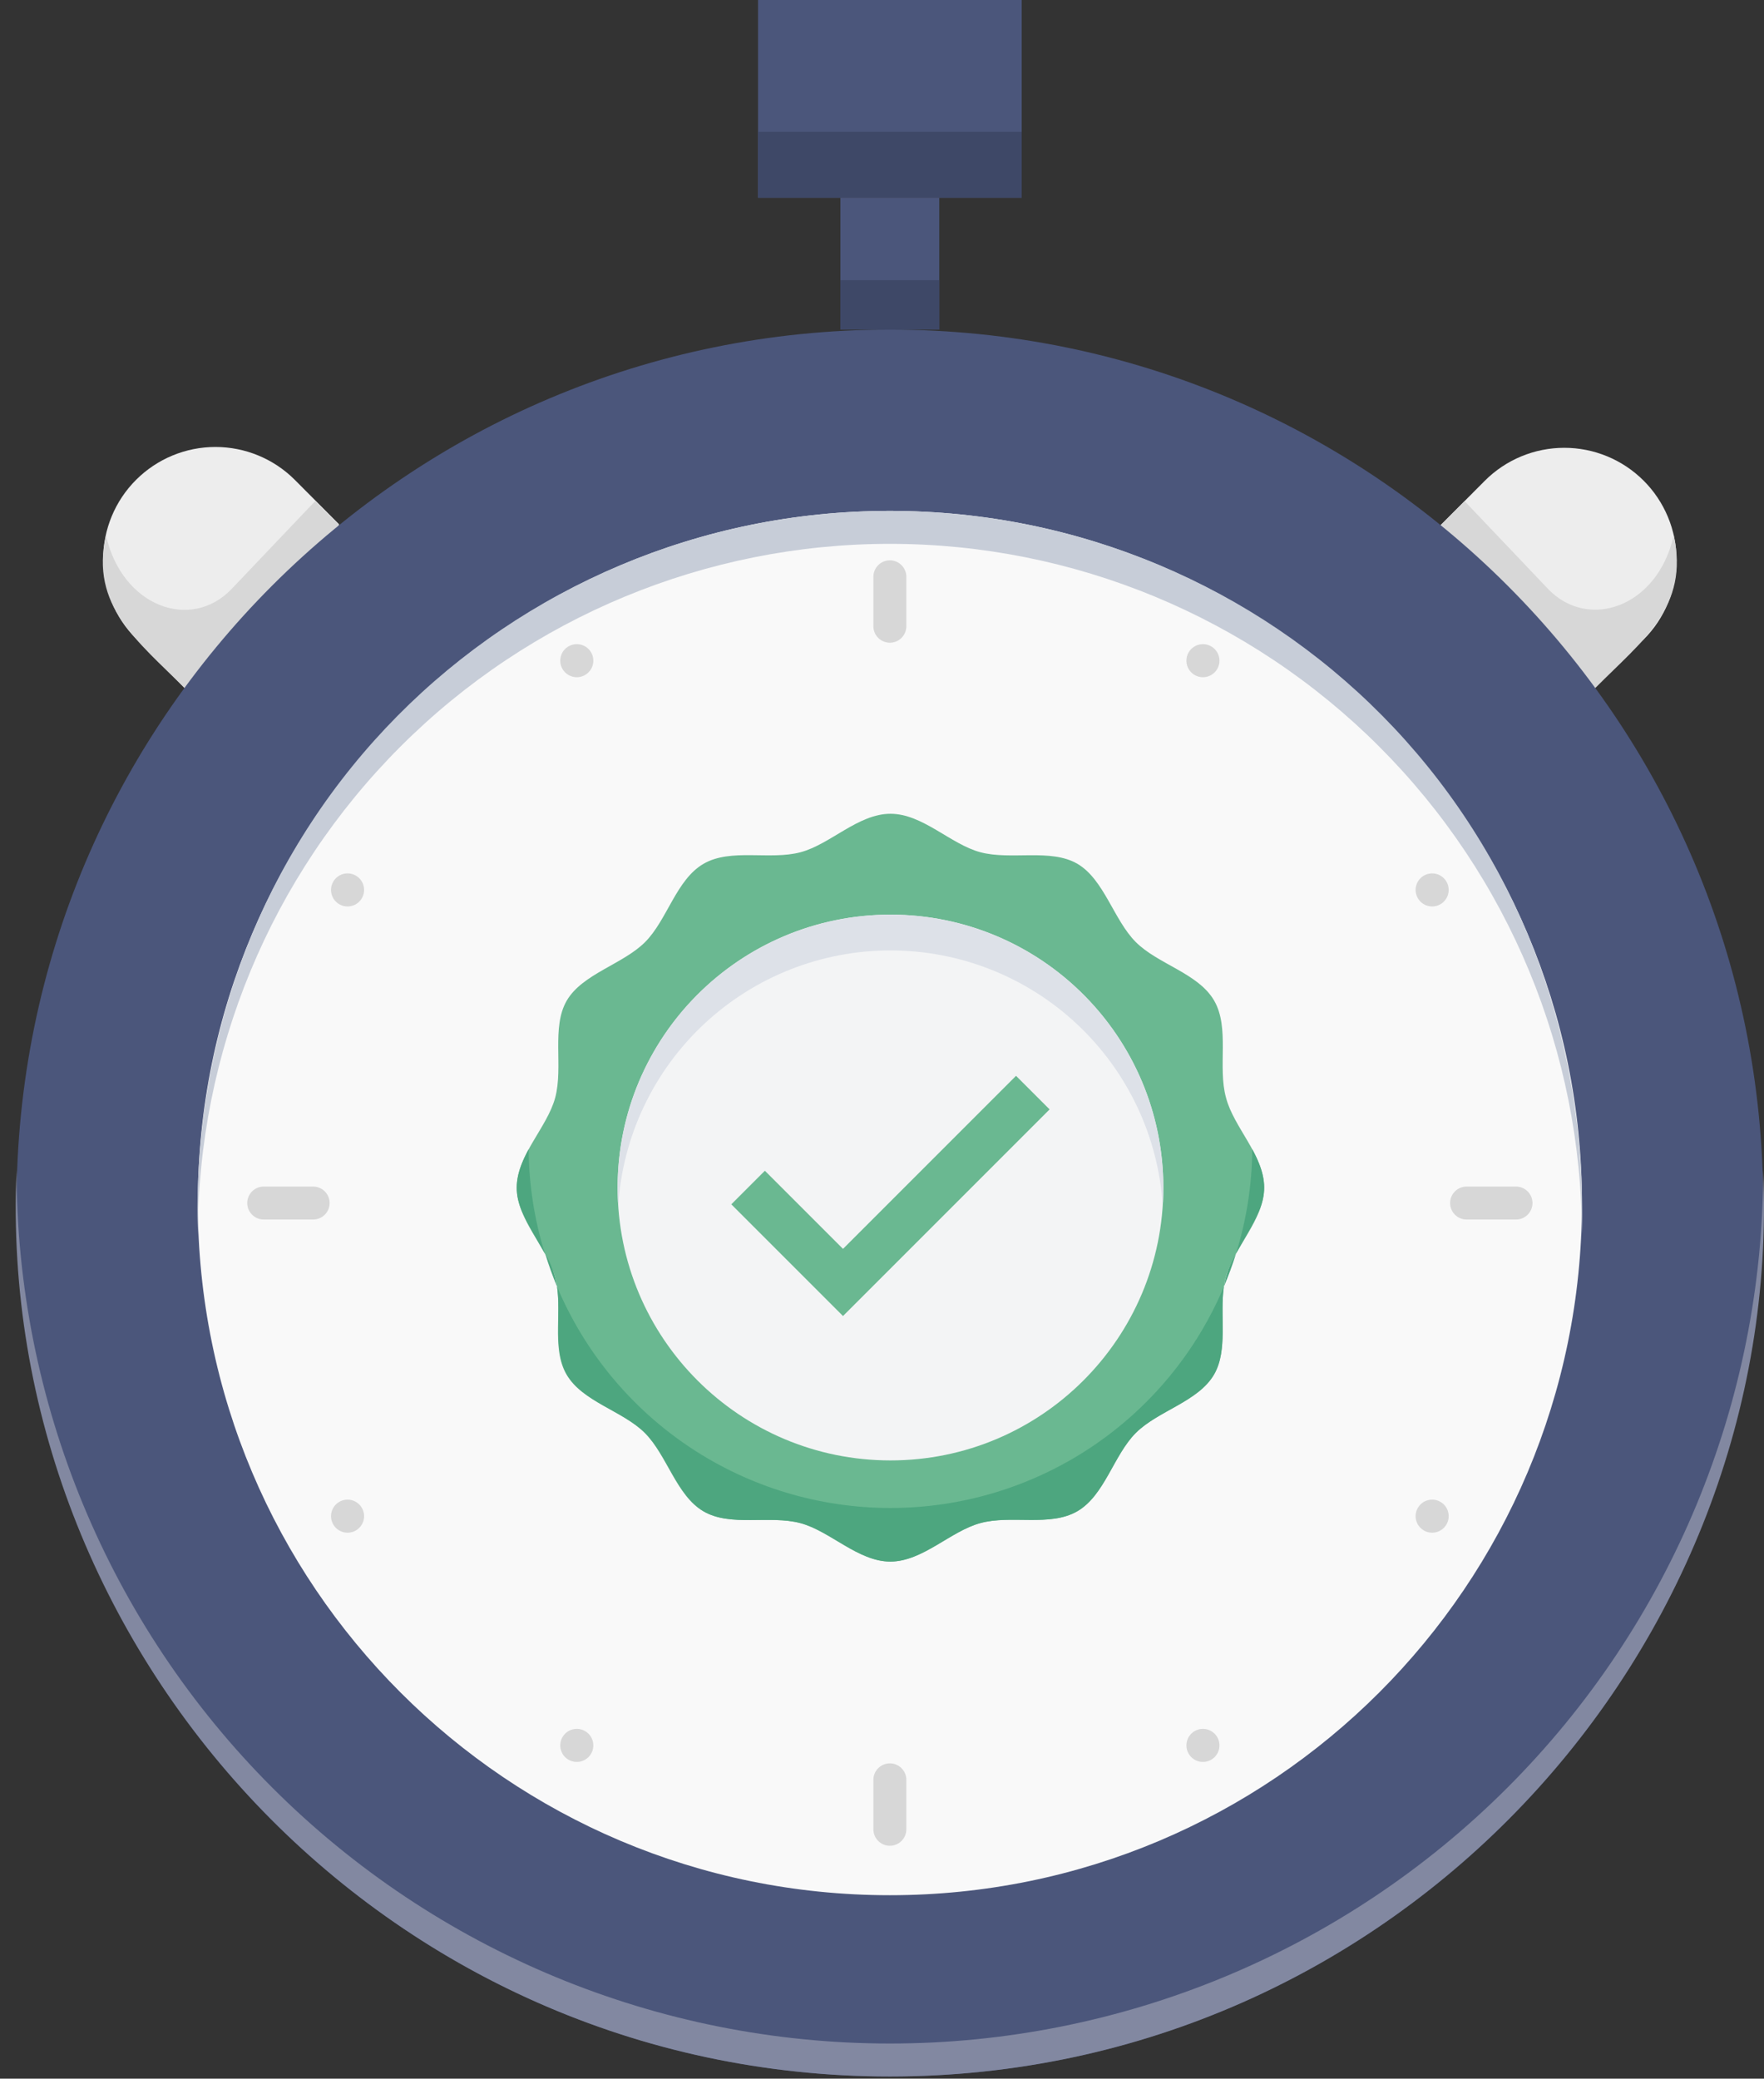 <svg width="101" height="119" viewBox="0 0 101 119" fill="none" xmlns="http://www.w3.org/2000/svg">
<rect x="0" y="0" width="101" height="119" fill="#333333" stroke="none"/>
<path d="M10.571 39.389L7.787 36.559C6.583 35.353 5.906 33.718 5.907 32.013C5.908 30.308 6.586 28.673 7.792 27.469C8.998 26.264 10.633 25.587 12.338 25.588C14.043 25.589 15.678 26.267 16.882 27.473L19.42 30.021L10.571 39.389Z" fill="#EDEDED"/>
<path d="M82.48 30.068L85.017 27.521C85.614 26.923 86.322 26.45 87.102 26.126C87.882 25.803 88.717 25.636 89.561 25.636C90.406 25.635 91.242 25.801 92.022 26.124C92.802 26.446 93.51 26.919 94.108 27.516C94.705 28.112 95.178 28.821 95.502 29.601C95.825 30.38 95.992 31.216 95.993 32.06C95.993 32.904 95.827 33.74 95.504 34.52C95.182 35.3 94.709 36.009 94.112 36.606L91.282 39.436L82.48 30.068Z" fill="#EDEDED"/>
<path d="M19.42 30.068L10.57 39.389C7.882 36.7 5.146 34.672 6.07 30.643C6.966 34.709 10.929 36.181 13.278 33.7L18.043 28.69L19.42 30.068Z" fill="#D7D7D7"/>
<path d="M91.329 39.389L82.48 30.068L83.857 28.69L88.621 33.7C90.933 36.134 94.924 34.757 95.829 30.643C96.744 34.738 94.027 36.691 91.329 39.389Z" fill="#D7D7D7"/>
<path d="M50.95 118.875C78.566 118.875 100.953 96.487 100.953 68.872C100.953 41.256 78.566 18.869 50.95 18.869C23.334 18.869 0.947 41.256 0.947 68.872C0.947 96.487 23.334 118.875 50.95 118.875Z" fill="#4B567B"/>
<path d="M50.95 118.875C22.005 118.875 -0.26 94.496 0.947 66.985C0.947 80.246 6.215 92.965 15.593 102.342C24.97 111.72 37.688 116.988 50.95 116.988C64.212 116.988 76.93 111.72 86.307 102.342C95.685 92.965 100.953 80.246 100.953 66.985C102.161 94.496 79.895 118.875 50.95 118.875Z" fill="#8288A1"/>
<path d="M50.951 108.497C72.835 108.497 90.576 90.756 90.576 68.872C90.576 46.988 72.835 29.247 50.951 29.247C29.067 29.247 11.326 46.988 11.326 68.872C11.326 90.756 29.067 108.497 50.951 108.497Z" fill="#F9F9F9"/>
<path d="M90.574 70.759C90.574 60.249 86.399 50.171 78.968 42.74C71.537 35.309 61.458 31.134 50.949 31.134C40.44 31.134 30.361 35.309 22.93 42.74C15.499 50.171 11.324 60.249 11.324 70.759C10.598 46.72 29.316 29.247 50.949 29.247C72.582 29.247 91.263 46.644 90.574 70.759Z" fill="#C7CDD8"/>
<path d="M58.498 0H43.403V11.321H58.498V0Z" fill="#4B567B"/>
<path d="M58.498 7.548H43.403V11.321H58.498V7.548Z" fill="#3E4867"/>
<path d="M50.007 35.851V33.021C50.007 32.77 50.106 32.531 50.283 32.354C50.46 32.177 50.7 32.077 50.95 32.077C51.2 32.077 51.441 32.177 51.617 32.354C51.794 32.531 51.894 32.77 51.894 33.021V35.851C51.894 36.101 51.794 36.341 51.617 36.518C51.441 36.695 51.2 36.794 50.95 36.794C50.7 36.794 50.46 36.695 50.283 36.518C50.106 36.341 50.007 36.101 50.007 35.851Z" fill="#D7D7D7"/>
<path d="M50.007 104.723V101.893C50.007 101.642 50.106 101.402 50.283 101.225C50.46 101.049 50.7 100.949 50.95 100.949C51.2 100.949 51.441 101.049 51.617 101.225C51.794 101.402 51.894 101.642 51.894 101.893V104.723C51.894 104.973 51.794 105.213 51.617 105.39C51.441 105.567 51.2 105.666 50.95 105.666C50.7 105.666 50.46 105.567 50.283 105.39C50.106 105.213 50.007 104.973 50.007 104.723Z" fill="#D7D7D7"/>
<path d="M86.801 69.815H83.971C83.721 69.815 83.481 69.716 83.304 69.539C83.127 69.362 83.027 69.122 83.027 68.872C83.027 68.622 83.127 68.382 83.304 68.205C83.481 68.028 83.721 67.928 83.971 67.928H86.801C87.051 67.928 87.291 68.028 87.468 68.205C87.645 68.382 87.745 68.622 87.745 68.872C87.745 69.122 87.645 69.362 87.468 69.539C87.291 69.716 87.051 69.815 86.801 69.815Z" fill="#D7D7D7"/>
<path d="M17.93 69.815H15.1C14.85 69.815 14.61 69.716 14.433 69.539C14.256 69.362 14.156 69.122 14.156 68.872C14.156 68.622 14.256 68.382 14.433 68.205C14.61 68.028 14.85 67.928 15.1 67.928H17.93C18.18 67.928 18.42 68.028 18.597 68.205C18.774 68.382 18.873 68.622 18.873 68.872C18.873 69.122 18.774 69.362 18.597 69.539C18.42 69.716 18.18 69.815 17.93 69.815Z" fill="#D7D7D7"/>
<path d="M33.846 37.351C33.971 37.569 34.004 37.827 33.939 38.07C33.873 38.312 33.714 38.519 33.496 38.644C33.279 38.769 33.02 38.802 32.778 38.737C32.536 38.671 32.329 38.512 32.204 38.295C32.079 38.077 32.045 37.819 32.111 37.576C32.176 37.334 32.335 37.127 32.553 37.002C32.771 36.877 33.029 36.843 33.272 36.909C33.514 36.974 33.721 37.133 33.846 37.351Z" fill="#D7D7D7"/>
<path d="M69.696 99.449C69.821 99.667 69.855 99.925 69.789 100.168C69.724 100.41 69.565 100.616 69.347 100.741C69.129 100.867 68.871 100.9 68.629 100.835C68.386 100.769 68.18 100.61 68.055 100.392C67.993 100.285 67.953 100.166 67.937 100.042C67.921 99.919 67.929 99.794 67.962 99.674C67.994 99.554 68.05 99.441 68.126 99.343C68.201 99.244 68.296 99.162 68.404 99.1C68.511 99.038 68.63 98.998 68.754 98.982C68.877 98.966 69.002 98.974 69.122 99.007C69.242 99.039 69.355 99.095 69.453 99.171C69.552 99.247 69.634 99.341 69.696 99.449Z" fill="#D7D7D7"/>
<path d="M68.055 37.351C67.93 37.569 67.896 37.827 67.962 38.07C68.027 38.312 68.186 38.519 68.404 38.644C68.621 38.769 68.88 38.802 69.122 38.737C69.365 38.671 69.571 38.512 69.696 38.295C69.758 38.187 69.798 38.068 69.814 37.945C69.83 37.821 69.822 37.696 69.789 37.576C69.757 37.456 69.701 37.344 69.625 37.245C69.549 37.147 69.455 37.064 69.347 37.002C69.239 36.94 69.12 36.9 68.997 36.884C68.874 36.868 68.749 36.877 68.629 36.909C68.509 36.941 68.396 36.997 68.298 37.073C68.199 37.149 68.117 37.243 68.055 37.351Z" fill="#D7D7D7"/>
<path d="M32.204 99.449C32.079 99.667 32.045 99.925 32.111 100.168C32.176 100.41 32.335 100.616 32.553 100.742C32.771 100.867 33.029 100.9 33.272 100.835C33.514 100.769 33.721 100.61 33.846 100.392C33.971 100.175 34.004 99.916 33.939 99.674C33.873 99.431 33.714 99.225 33.496 99.1C33.279 98.975 33.02 98.941 32.778 99.007C32.536 99.072 32.329 99.231 32.204 99.449Z" fill="#D7D7D7"/>
<path d="M19.428 85.977C19.646 85.851 19.904 85.818 20.147 85.883C20.389 85.949 20.596 86.108 20.721 86.326C20.846 86.543 20.879 86.802 20.814 87.044C20.748 87.287 20.589 87.493 20.372 87.618C20.154 87.743 19.895 87.777 19.653 87.711C19.411 87.646 19.204 87.487 19.079 87.269C18.954 87.051 18.92 86.793 18.986 86.55C19.051 86.308 19.21 86.102 19.428 85.977Z" fill="#D7D7D7"/>
<path d="M81.528 50.126C81.635 50.064 81.754 50.023 81.878 50.008C82.001 49.992 82.126 50 82.246 50.032C82.366 50.065 82.479 50.12 82.577 50.196C82.676 50.272 82.758 50.367 82.82 50.475C82.882 50.582 82.922 50.701 82.938 50.825C82.954 50.948 82.946 51.073 82.913 51.193C82.881 51.313 82.825 51.426 82.749 51.524C82.674 51.623 82.579 51.705 82.471 51.767C82.254 51.892 81.995 51.926 81.753 51.86C81.51 51.795 81.304 51.636 81.179 51.418C81.053 51.2 81.02 50.942 81.085 50.7C81.151 50.457 81.31 50.251 81.528 50.126Z" fill="#D7D7D7"/>
<path d="M19.428 51.767C19.536 51.829 19.655 51.869 19.778 51.885C19.901 51.901 20.027 51.893 20.147 51.86C20.267 51.828 20.379 51.772 20.478 51.696C20.576 51.62 20.659 51.526 20.721 51.418C20.783 51.31 20.823 51.191 20.839 51.068C20.855 50.945 20.846 50.819 20.814 50.7C20.781 50.58 20.726 50.467 20.65 50.368C20.574 50.27 20.479 50.188 20.372 50.126C20.154 50 19.895 49.967 19.653 50.032C19.411 50.098 19.204 50.257 19.079 50.475C18.954 50.692 18.92 50.951 18.986 51.193C19.051 51.436 19.21 51.642 19.428 51.767Z" fill="#D7D7D7"/>
<path d="M81.528 87.618C81.745 87.743 82.004 87.777 82.246 87.711C82.489 87.646 82.695 87.487 82.82 87.269C82.945 87.051 82.979 86.793 82.913 86.55C82.848 86.308 82.689 86.102 82.471 85.977C82.254 85.851 81.995 85.818 81.753 85.883C81.51 85.949 81.304 86.108 81.179 86.326C81.053 86.543 81.02 86.802 81.085 87.044C81.151 87.287 81.31 87.493 81.528 87.618Z" fill="#D7D7D7"/>
<path d="M53.78 11.321H48.119V18.869H53.78V11.321Z" fill="#4B567B"/>
<path d="M53.78 16.039H48.119V18.869H53.78V16.039Z" fill="#3E4867"/>
<path d="M72.38 67.984C72.38 69.831 70.635 71.424 70.18 73.129C69.707 74.892 70.41 77.14 69.5 78.685C68.59 80.231 66.287 80.764 65.017 82.034C63.747 83.304 63.234 85.61 61.669 86.517C60.103 87.424 57.875 86.707 56.112 87.196C54.414 87.651 52.815 89.397 50.967 89.397C49.12 89.397 47.527 87.651 45.822 87.196C44.059 86.724 41.811 87.427 40.266 86.517C38.72 85.607 38.187 83.304 36.917 82.034C35.647 80.764 33.341 80.251 32.434 78.685C31.527 77.12 32.261 74.892 31.789 73.129C31.334 71.424 29.588 69.831 29.588 67.984C29.588 66.136 31.334 64.543 31.789 62.839C32.261 61.076 31.558 58.814 32.451 57.282C33.344 55.751 35.664 55.204 36.934 53.934C38.204 52.663 38.717 50.357 40.283 49.45C41.848 48.544 44.076 49.26 45.839 48.788C47.544 48.333 49.137 46.587 50.984 46.587C52.832 46.587 54.425 48.333 56.129 48.788C57.892 49.26 60.154 48.557 61.686 49.45C63.217 50.344 63.764 52.663 65.034 53.934C66.305 55.204 68.611 55.717 69.517 57.282C70.424 58.848 69.707 61.076 70.197 62.839C70.635 64.543 72.38 66.136 72.38 67.984Z" fill="#6AB891"/>
<path d="M30.268 65.793C30.283 67.818 30.597 69.83 31.198 71.764C29.823 69.298 28.879 68.344 30.268 65.793Z" fill="#4DA67F"/>
<path d="M70.075 73.659C69.83 75.323 70.323 77.289 69.518 78.685C68.611 80.251 66.305 80.764 65.035 82.034C63.765 83.304 63.252 85.61 61.686 86.517C60.121 87.424 57.893 86.707 56.13 87.196C54.432 87.651 52.832 89.397 50.985 89.397C49.137 89.397 47.544 87.651 45.839 87.196C44.077 86.724 41.828 87.427 40.283 86.517C38.738 85.607 38.205 83.304 36.934 82.034C35.664 80.764 33.358 80.251 32.452 78.685C31.647 77.289 32.139 75.323 31.895 73.659C33.478 77.414 36.133 80.619 39.529 82.873C42.924 85.127 46.909 86.329 50.985 86.329C55.06 86.329 59.045 85.127 62.441 82.873C65.836 80.619 68.492 77.414 70.075 73.659Z" fill="#4DA67F"/>
<path d="M70.77 71.764C71.372 69.83 71.686 67.818 71.701 65.793C73.083 68.323 72.153 69.281 70.77 71.764Z" fill="#4DA67F"/>
<path d="M31.895 73.659C31.637 73.04 31.41 72.409 31.216 71.767C31.565 72.347 31.796 72.99 31.895 73.659Z" fill="#4DA67F"/>
<path d="M70.77 71.767C70.57 72.409 70.338 73.04 70.074 73.659C70.179 72.989 70.415 72.346 70.77 71.767Z" fill="#4DA67F"/>
<path d="M50.985 83.606C59.613 83.606 66.608 76.612 66.608 67.984C66.608 59.356 59.613 52.361 50.985 52.361C42.357 52.361 35.362 59.356 35.362 67.984C35.362 76.612 42.357 83.606 50.985 83.606Z" fill="#F3F4F5"/>
<path d="M50.985 52.361C53.123 52.361 55.237 52.8 57.198 53.65C59.159 54.5 60.925 55.744 62.386 57.303C63.847 58.863 64.973 60.706 65.693 62.719C66.413 64.731 66.713 66.87 66.574 69.003C66.313 65.046 64.557 61.337 61.662 58.627C58.767 55.917 54.95 54.41 50.985 54.41C47.02 54.41 43.203 55.917 40.309 58.627C37.414 61.337 35.658 65.046 35.397 69.003C35.257 66.87 35.557 64.731 36.277 62.719C36.998 60.706 38.123 58.863 39.584 57.303C41.045 55.744 42.811 54.5 44.772 53.65C46.733 52.8 48.848 52.361 50.985 52.361Z" fill="#DDE1E8"/>
<path d="M48.267 75.34L41.872 68.945L43.794 67.023L48.267 71.496L58.174 61.589L60.096 63.511L48.267 75.34Z" fill="#6AB891"/>
</svg>
